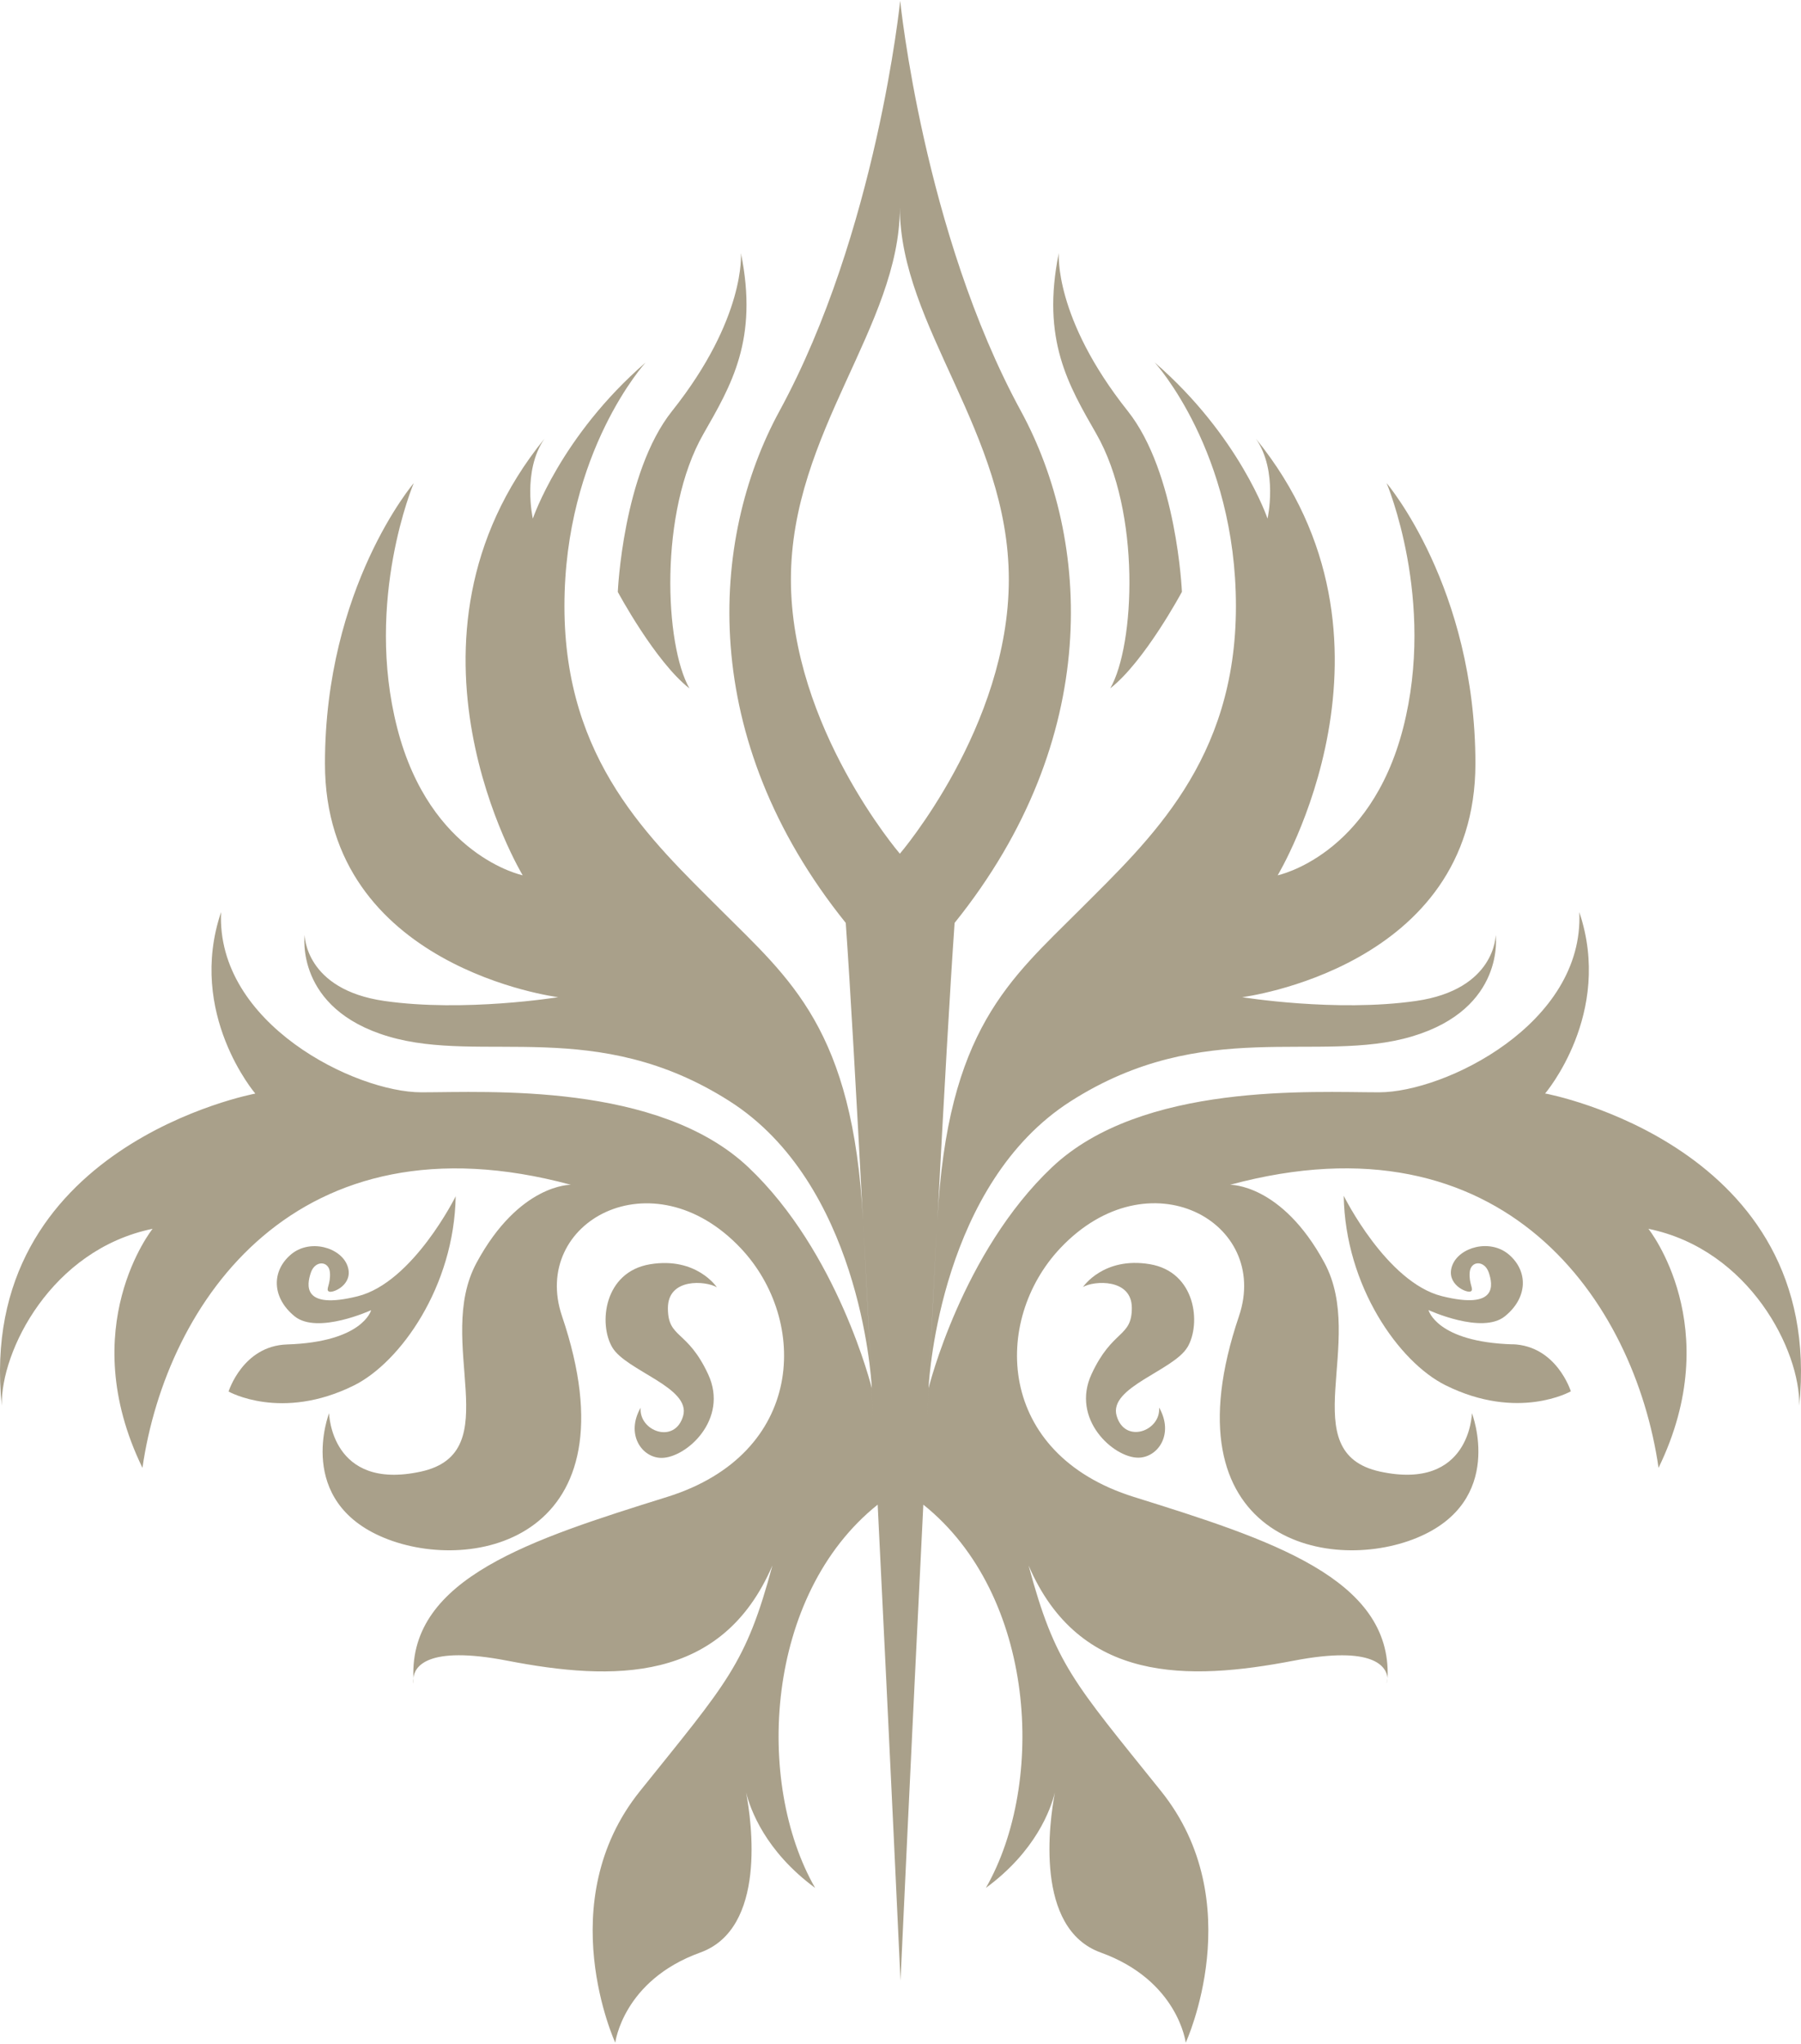 <svg width="863" height="979" viewBox="0 0 863 979" fill="none" xmlns="http://www.w3.org/2000/svg">
<g style="mix-blend-mode:color-dodge">
<path d="M664.546 803.777C664.546 804.639 664.546 805.5 664.445 806.362C664.445 806.362 664.698 805.298 664.546 803.777Z" fill="#A9A08A"/>
<path d="M740.355 523.777C740.355 523.777 773.17 485.463 756.763 436.862C759.193 490.329 692.398 523.168 660.799 523.168C629.199 523.168 547.213 518.303 504.118 559.049C460.973 599.795 444.97 664.816 444.97 664.816L442.185 720.562C443.097 702.115 444.059 683.364 444.97 664.765V664.816C444.97 664.816 444.97 664.714 444.97 664.512C446.337 637.348 447.705 610.437 449.072 584.845C445.629 651.538 445.071 662.738 444.97 664.512C445.274 658.532 451.25 566.854 513.082 527.426C576.99 486.68 631.63 509.789 676.599 496.41C721.567 483.031 716.706 447.809 716.706 447.809C716.706 447.809 716.706 473.959 678.422 479.433C640.138 484.906 595.22 477.608 595.22 477.608C595.22 477.608 706.983 463.621 706.983 365.76C706.983 281.278 664.445 231.41 664.445 231.41C664.445 231.41 688.145 287.309 672.345 348.732C656.545 410.104 612.235 419.226 612.235 419.226C612.235 419.226 680.245 306.618 601.803 210.125C612.539 225.582 607.374 248.388 607.374 248.388C607.374 248.388 594.005 208.858 553.34 173.637C553.34 173.637 592.232 216.207 592.232 290.35C592.232 364.493 550.91 402.198 517.538 435.595C484.115 469.043 453.883 492.913 449.174 584.541C452.313 525.145 455.25 472.996 457.427 442.032C528.476 353.698 522.753 258.524 489.179 196.848C442.539 111.302 431.348 0.366 431.348 0.366C431.348 0.366 420.106 111.302 373.517 196.848C339.892 258.524 334.169 353.698 405.268 442.032C407.446 472.946 410.383 525.145 413.523 584.541C408.813 492.913 378.53 468.993 345.158 435.595C311.736 402.147 270.464 364.493 270.464 290.35C270.464 216.207 309.355 173.637 309.355 173.637C268.641 208.909 255.323 248.388 255.323 248.388C255.323 248.388 250.157 225.582 260.893 210.125C182.451 306.567 250.461 419.226 250.461 419.226C250.461 419.226 206.1 410.104 190.351 348.732C174.551 287.36 198.251 231.41 198.251 231.41C198.251 231.41 155.713 281.228 155.713 365.76C155.713 463.621 267.476 477.608 267.476 477.608C267.476 477.608 222.508 484.906 184.274 479.433C145.99 473.959 145.99 447.809 145.99 447.809C145.99 447.809 141.129 483.082 186.097 496.41C231.066 509.789 285.707 486.68 349.615 527.426C411.447 566.803 417.422 658.532 417.726 664.512C417.624 662.738 417.068 651.538 413.624 584.845C414.991 610.437 416.358 637.348 417.726 664.512C417.726 664.714 417.726 664.765 417.726 664.816C417.726 664.816 417.726 664.816 417.726 664.765C418.688 683.364 419.6 702.115 420.511 720.562L417.726 664.816C417.726 664.816 401.673 599.744 358.578 559.049C315.433 518.303 233.446 523.168 201.897 523.168C170.348 523.168 103.503 490.329 105.934 436.862C89.526 485.463 122.341 523.777 122.341 523.777C122.341 523.777 -11.906 548.711 0.855 673.279C0.248 647.129 24.555 598.528 73.119 588.544C73.119 588.544 35.442 635.574 68.257 703.028C79.803 623.411 142.243 532.037 273.553 567.462C273.553 567.462 248.891 566.904 228.382 604.761C207.872 642.618 243.777 695.73 201.593 704.852C158.499 714.177 157.688 676.877 157.688 676.877C157.688 676.877 141.23 718.941 184.122 736.577C227.014 754.213 305.305 736.577 269.299 630.354C254.057 585.351 312.596 553.018 354.932 597.818C387.595 632.381 385.924 696.287 319.686 716.964C254.664 737.287 196.124 755.835 198.099 803.727C198.605 798.507 204.227 787.864 243.169 795.415C293.556 805.146 345.816 806.362 370.124 749.804C357.362 797.189 348.653 805.551 306.672 857.852C263.83 911.166 294.822 978.366 294.822 978.366C294.822 978.366 298.468 948.567 335.537 935.187C367.491 923.683 360.148 872.447 357.514 858.51C359.489 866.467 366.63 886.586 390.583 904.223C361.667 853.797 366.529 763.842 420.562 720.664C426.487 840.063 431.5 948.617 431.5 948.617C431.5 948.617 436.513 840.114 442.438 720.664C496.471 763.842 501.333 853.797 472.417 904.223C496.37 886.637 503.511 866.518 505.486 858.51C502.852 872.447 495.56 923.683 527.463 935.187C564.532 948.567 568.178 978.366 568.178 978.366C568.178 978.366 599.17 911.216 556.328 857.852C514.347 805.551 505.637 797.24 492.876 749.804C517.183 806.311 569.393 805.095 619.831 795.415C658.773 787.915 664.344 798.507 664.901 803.727C666.876 755.835 608.336 737.287 543.314 716.964C477.127 696.287 475.455 632.381 508.068 597.818C550.454 552.968 608.943 585.301 593.701 630.354C557.695 736.577 635.986 754.213 678.878 736.577C721.77 718.941 705.312 676.877 705.312 676.877C705.312 676.877 704.552 714.126 661.407 704.852C619.173 695.73 655.077 642.618 634.618 604.761C614.109 566.904 589.447 567.462 589.447 567.462C720.757 531.987 783.197 623.361 794.743 703.028C827.558 635.574 789.881 588.544 789.881 588.544C838.445 598.477 862.752 647.129 862.145 673.279C874.906 548.66 740.659 523.777 740.659 523.777H740.355ZM431.196 408.888C431.196 408.888 378.986 348.124 378.986 277.579C378.986 207.034 431.196 156.254 431.196 99.341C431.196 156.254 483.406 207.085 483.406 277.579C483.406 348.073 431.196 408.888 431.196 408.888Z" fill="#A9A08A"/>
<path d="M568.988 645.304C575.673 634.054 573.04 609.12 550.859 605.471C528.679 601.822 518.956 616.418 518.956 616.418C524.121 613.377 542.351 612.161 542.351 626.452C542.351 640.743 533.085 636.537 523.058 658.126C513.031 679.715 533.541 698.162 545.39 698.162C554.809 698.162 562.709 686.912 555.417 674.141C556.329 685.391 539.009 691.777 535.06 678.094C531.11 664.41 562.304 656.504 568.988 645.254V645.304Z" fill="#A9A08A"/>
<path d="M724.808 643.885C688.347 642.771 684.499 627.466 684.499 627.466C684.499 627.466 710.224 639.324 721.162 630.405C732.101 621.536 732.303 608.968 723.188 601.011C714.073 593.055 699.033 597.362 695.842 606.231C692.652 615.1 702.881 619.458 704.704 618.546C706.527 617.634 703.793 615.151 704.249 609.424C704.705 603.748 711.287 603.494 713.364 609.424C715.389 615.353 717.668 627.415 691.031 620.827C664.394 614.238 643.885 572.732 643.885 572.732C644.594 616.063 670.421 652.399 692.601 663.447C727.442 680.78 752.711 666.387 752.711 666.387C752.711 666.387 745.925 644.494 724.707 643.835L724.808 643.885Z" fill="#A9A08A"/>
<path d="M532.021 329.677C548.429 316.906 566.355 283.458 566.355 283.458C566.355 283.458 563.924 226.444 540.377 196.848C504.827 152.149 507.36 121.184 507.36 121.184C498.903 162.69 512.018 184.533 525.337 207.794C546.757 245.195 543.871 309 532.021 329.677Z" fill="#A9A08A"/>
<path d="M197.997 806.412C197.947 805.551 197.896 804.689 197.896 803.828C197.744 805.348 197.997 806.412 197.997 806.412Z" fill="#A9A08A"/>
<path d="M343.437 616.468C343.437 616.468 333.714 601.873 311.533 605.522C289.353 609.17 286.72 634.104 293.404 645.355C300.089 656.606 331.283 664.512 327.333 678.195C323.383 691.878 306.064 685.493 306.975 674.242C299.683 687.013 307.583 698.264 317.002 698.264C328.852 698.264 349.361 679.817 339.335 658.228C329.308 636.638 320.041 641.25 320.041 626.553C320.041 611.856 338.271 613.478 343.437 616.519V616.468Z" fill="#A9A08A"/>
<path d="M218.457 572.783C218.457 572.783 197.947 614.289 171.31 620.877C144.673 627.465 146.953 615.404 148.978 609.474C151.004 603.545 157.637 603.798 158.093 609.474C158.549 615.151 155.815 617.685 157.638 618.597C159.461 619.509 169.69 615.201 166.5 606.282C163.309 597.413 148.269 593.055 139.154 601.062C130.039 609.018 130.292 621.587 141.179 630.456C152.118 639.324 177.843 627.516 177.843 627.516C177.843 627.516 173.995 642.771 137.534 643.936C116.315 644.595 109.529 666.488 109.529 666.488C109.529 666.488 134.799 680.83 169.639 663.549C191.82 652.501 217.697 616.164 218.355 572.834L218.457 572.783Z" fill="#A9A08A"/>
<path d="M296.037 283.508C296.037 283.508 313.964 316.956 330.371 329.727C318.522 309.05 315.635 245.246 337.056 207.845C350.375 184.533 363.49 162.69 355.033 121.235C355.033 121.235 357.565 152.25 322.016 196.898C298.468 226.495 296.037 283.508 296.037 283.508Z" fill="#A9A08A"/>
</g>
</svg>
